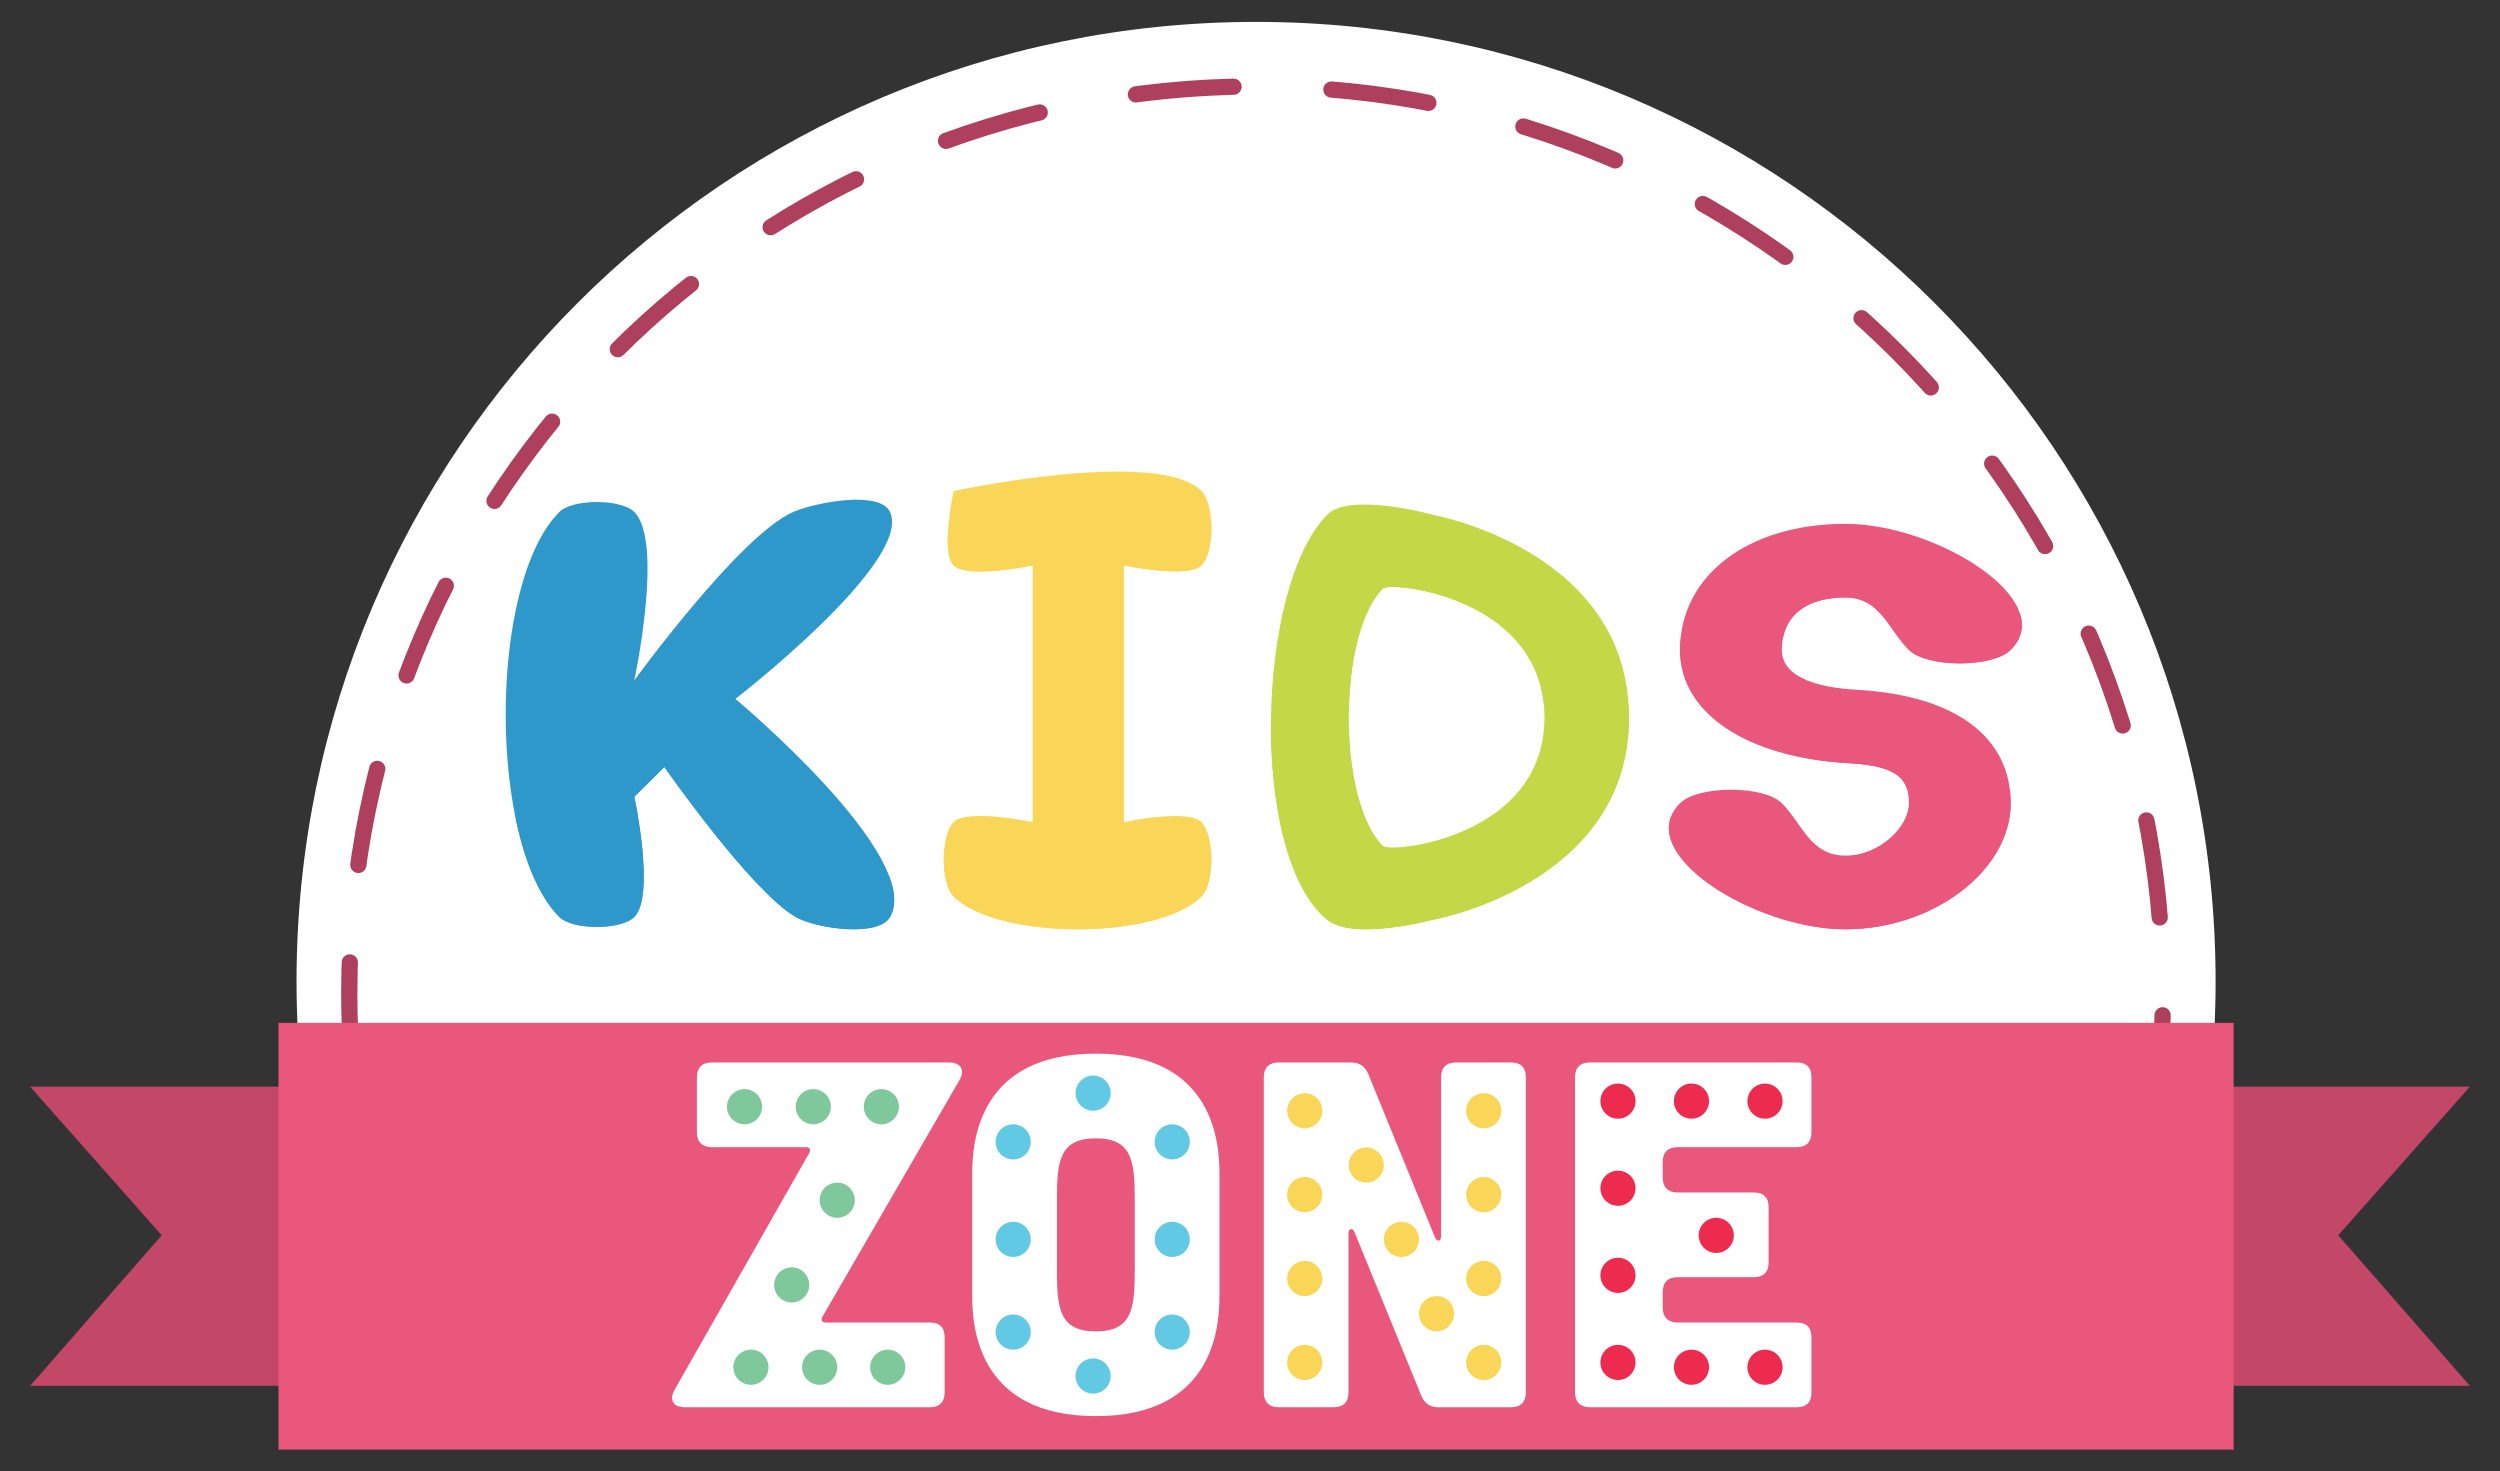 <?xml version="1.0" encoding="utf-8"?>
<!-- Generator: Adobe Illustrator 22.0.1, SVG Export Plug-In . SVG Version: 6.00 Build 0)  -->
<svg version="1.1" xmlns="http://www.w3.org/2000/svg" xmlns:xlink="http://www.w3.org/1999/xlink" x="0px" y="0px"
	 viewBox="0 0 925.93 545" style="enable-background:new 0 0 925.93 545;" xml:space="preserve">
<rect x="0" y="0" width="925.93" height="545" fill="#333333" stroke="none"/>
<style type="text/css">
	.st0{fill:#FFFFFF;}
	.st1{fill:none;stroke:#AE3F5D;stroke-width:6.012;stroke-linecap:round;stroke-linejoin:round;}
	
		.st2{fill:none;stroke:#AE3F5D;stroke-width:6.012;stroke-linecap:round;stroke-linejoin:round;stroke-dasharray:36.276,36.276;}
	
		.st3{fill:none;stroke:#AE3F5D;stroke-width:6.012;stroke-linecap:round;stroke-linejoin:round;stroke-dasharray:36.243,36.243;}
	.st4{fill:#C34868;}
	.st5{fill:#E9577C;}
	.st6{fill:#2E98CB;}
	.st7{fill:#FAD658;}
	.st8{fill:#C2D846;}
	.st9{fill:#62C9E4;}
	.st10{fill:#ED2B4F;}
	.st11{fill:#7FC89B;}
</style>
<g id="Layer_1">
	<g>
		<g>
			<path class="st0" d="M812.374,439.475c5.331-24.49,8.222-49.889,8.222-75.975
				c0-196.27-159.106-355.392-355.383-355.392c-196.277,0-355.383,159.122-355.383,355.392
				c0,26.086,2.891,51.485,8.222,75.975H812.374z"/>
			<g>
				<path class="st0" d="M791.722,446.531c6.058-25.242,9.351-51.557,9.351-78.653
					c0-185.49-150.364-335.863-335.86-335.863
					c-185.496,0-335.86,150.373-335.86,335.863c0,27.096,3.292,53.411,9.351,78.653
					H791.722z"/>
				<g>
					<path class="st1" d="M780.114,446.531h11.609c0.9-3.753,1.74-7.529,2.515-11.329"/>
					<path class="st2" d="M798.125,412.182c1.935-14.493,2.948-29.278,2.948-44.304
						c0-185.49-150.364-335.863-335.86-335.863
						c-185.496,0-335.86,150.373-335.86,335.863c0,19.034,1.624,37.682,4.691,55.847"/>
					<path class="st1" d="M136.189,435.201c0.775,3.801,1.615,7.576,2.515,11.329h11.608"/>
					<line class="st3" x1="173.639" y1="446.531" x2="768.449" y2="446.531"/>
				</g>
			</g>
		</g>
		<g>
			<polygon class="st4" points="163.269,513.268 11.162,513.268 59.904,457.515 11.162,402.474 
				163.269,402.474 			"/>
			<polygon class="st4" points="762.648,513.268 914.767,513.268 866.013,457.515 914.767,402.474 
				762.648,402.474 			"/>
			<rect x="103.151" y="378.843" class="st5" width="724.123" height="158.049"/>
			<g>
				<g>
					<path class="st6" d="M329.644,189.622c-3.757-8.149-27.632-3.549-35.866,0
						c-19.686,8.485-58.851,62.351-58.851,62.351s11.031-51.332,0-62.351
						c-4.904-4.913-22.847-4.913-27.751,0c-26.516,26.513-26.516,123.481,0,150.003
						c4.904,4.901,22.847,4.901,27.751,0c7.883-7.883,0-44.549,0-44.549l11.138-11.003
						c0,0,32.16,46.092,48.66,55.552c7.57,4.336,30.598,7.585,34.919,0
						c12.706-22.377-57.264-80.767-57.264-80.767S338.116,208.009,329.644,189.622z"/>
					<g>
						<path class="st6" d="M329.117,323.968c0.025,2.374-0.42,4.553-1.505,6.456
							c-9.664,17.005-28.667,3.581-34.913,0c-16.507-9.454-48.666-55.552-48.666-55.552
							l-11.125,11.016c0,0,7.87,36.666,0,44.536c-4.911,4.914-22.847,4.914-27.758,0
							c-6.485-6.485-11.376-17.209-14.688-30.071
							c3.173,16.908,8.736,31.285,16.713,39.272c4.904,4.901,22.847,4.901,27.751,0
							c7.883-7.883,0-44.549,0-44.549l11.138-11.003c0,0,32.16,46.092,48.66,55.552
							c7.57,4.336,30.598,7.585,34.919,0
							C332.008,335.448,331.5,330.026,329.117,323.968z"/>
					</g>
					<path class="st7" d="M353.174,209.377c5.18,5.174,29.294,0,29.294,0v95.128
						c0,0-24.114-5.183-29.294,0c-4.86,4.854-4.86,22.627,0,27.494
						c16.237,16.233,75.608,16.233,91.845,0c4.86-4.867,4.86-22.64,0-27.494
						c-5.086-5.089-28.736,0-28.736,0v-95.128c0,0,23.65,5.074,28.736,0
						c4.86-4.864,4.86-22.646,0-27.503c-16.237-16.237-91.845,0-91.845,0
						S348.314,204.513,353.174,209.377z"/>
					<g>
						<path class="st7" d="M382.468,209.377v-7.2c0,0-24.114,5.174-29.294,0
							c-1.166-1.167-1.768-3.362-2.025-6.017
							c-0.364,5.547-0.107,11.085,2.025,13.217
							C358.354,214.551,382.468,209.377,382.468,209.377z"/>
						<path class="st7" d="M445.019,324.802c-16.237,16.234-75.608,16.234-91.845,0
							c-1.906-1.919-3.06-5.826-3.468-10.16
							c-0.634,6.695,0.514,14.396,3.468,17.356c16.237,16.233,75.608,16.233,91.845,0
							c2.947-2.96,4.095-10.662,3.468-17.356
							C448.08,318.976,446.932,322.883,445.019,324.802z"/>
						<path class="st7" d="M445.019,202.177c-5.086,5.077-28.736,0-28.736,0v7.2
							c0,0,23.65,5.074,28.736,0c2.947-2.954,4.095-10.661,3.468-17.35
							C448.08,196.354,446.932,200.264,445.019,202.177z"/>
					</g>
					<path class="st8" d="M530.436,190.625v-0.05c0,0-30.473-8.341-38.807,0
						c-26.547,26.541-29.2,126.548,0,150.132c9.633,7.795,38.807,0,38.807,0
						s72.893-12.831,72.893-74.981C603.329,203.601,530.436,190.625,530.436,190.625z
						 M512.18,313.288c-16.82-16.867-16.845-78.446,0-95.301
						c2.81-2.791,59.842,3.101,59.842,47.704
						C572.022,310.306,514.977,316.094,512.18,313.288z"/>
					<g>
						<path class="st8" d="M512.18,207.903c-9.137,9.15-13.295,31.467-12.518,52.661
							c0.659-17.839,4.823-34.879,12.518-42.577
							c2.697-2.69,55.42,2.669,59.554,42.664
							c0.163-1.634,0.288-3.305,0.288-5.048
							C572.022,210.995,514.989,205.1,512.18,207.903z"/>
						<path class="st8" d="M530.436,330.625c0,0-29.174,7.783-38.807-0.006
							c-13.452-10.868-20.125-37.955-20.834-66.606
							c-0.765,32.185,5.807,64.558,20.834,76.693c9.633,7.795,38.807,0,38.807,0
							s72.893-12.831,72.893-74.981c0-1.712-0.082-3.387-0.188-5.033
							C599.315,318.474,530.436,330.625,530.436,330.625z"/>
					</g>
					<path class="st5" d="M683.471,221.292c12.976,0,15.961,11.837,23.53,19.407
						c6.66,6.663,31.037,6.663,37.704,0c18.2-18.203-27.469-46.685-61.234-46.685
						c-36.054,0-61.228,19.194-61.228,46.685c0,23.383,24.628,39.861,62.745,41.99
						c18.413,1.022,22.013,6.199,22.013,14.801c0,8.736-10.862,19.407-23.53,19.407
						c-12.969,0-15.955-11.847-23.524-19.407c-6.667-6.667-31.037-6.667-37.704,0
						c-18.199,18.206,27.469,46.685,61.228,46.685
						c32.618,0,61.234-21.812,61.234-46.685c0-24.669-20.715-39.98-56.819-41.993
						c-12.744-0.715-27.939-3.857-27.939-14.797
						C659.947,228.36,668.52,221.292,683.471,221.292z"/>
					<g>
						<path class="st5" d="M684.989,282.69c14.631,0.812,19.893,4.255,21.442,9.953
							c0.364-1.198,0.571-2.399,0.571-3.562c0-8.598-3.6-13.775-22.013-14.794
							c-35.966-2.007-59.917-16.801-62.507-38.108
							c-0.15,1.483-0.238,2.985-0.238,4.522
							C622.243,264.082,646.871,280.56,684.989,282.69z"/>
						<path class="st5" d="M744.705,232.292c-6.667,6.66-31.044,6.66-37.704,0
							c-7.57-7.573-10.555-19.413-23.53-19.413c-14.951,0-23.524,7.071-23.524,19.413
							c0,1.217,0.207,2.323,0.565,3.349c2.107-9.188,10.197-14.349,22.96-14.349
							c12.976,0,15.961,11.837,23.53,19.407c6.66,6.663,31.037,6.663,37.704,0
							c4.126-4.127,4.936-8.787,3.387-13.515
							C747.427,228.943,746.33,230.662,744.705,232.292z"/>
						<path class="st5" d="M683.471,335.771c-26.102,0-59.309-17.04-64.615-33.176
							c-6.717,17.974,33.878,41.58,64.615,41.58
							c32.618,0,61.234-21.812,61.234-46.685c0-1.559-0.082-3.076-0.251-4.553
							C741.688,316.163,714.389,335.771,683.471,335.771z"/>
					</g>
				</g>
				<g>
					<g>
						<path class="st0" d="M344.4,489.828c3.644,0,5.469,1.825,5.469,5.478v20.426
							c0,3.465-1.825,5.475-5.469,5.475H253.734c-4.377,0-6.021-2.737-3.832-6.569
							l49.801-87.558c0.728-1.279,0.182-2.192-1.273-2.192h-34.844
							c-3.468,0-5.469-2.007-5.469-5.466v-20.438c0-3.65,2.001-5.466,5.469-5.466
							h87.925c4.371,0,6.021,2.734,3.826,6.563l-50.711,87.562
							c-0.728,1.276-0.182,2.186,1.273,2.186H344.4z"/>
						<path class="st0" d="M451.654,480.161c0,12.041-2.553,44.33-45.788,44.33
							c-43.229,0-45.781-32.289-45.781-44.33v-45.602
							c0-12.044,2.552-44.323,45.781-44.323c43.235,0,45.788,32.279,45.788,44.323
							V480.161z M420.284,444.223c0-14.048-0.922-22.618-14.418-22.618
							c-13.496,0-14.405,8.57-14.405,22.618v26.271
							c0,14.048,0.909,22.621,14.405,22.621c13.496,0,14.418-8.573,14.418-22.621
							V444.223z"/>
						<path class="st0" d="M500.352,393.518c3.104,0,5.111,1.276,6.384,4.189l24.816,60.748
							c0.721,1.637,2.189,1.279,2.189-0.546v-58.926
							c0-3.65,2.001-5.466,5.469-5.466h20.432c3.65,0,5.475,1.816,5.475,5.466
							V515.733c0,3.465-1.825,5.475-5.475,5.475h-26.81
							c-3.11,0-5.117-1.279-6.39-4.199l-24.803-60.742
							c-0.74-1.643-2.195-1.276-2.195,0.543v58.923
							c0,3.465-1.825,5.475-5.469,5.475h-20.432c-3.462,0-5.469-2.01-5.469-5.475
							V398.984c0-3.65,2.007-5.466,5.469-5.466H500.352z"/>
						<path class="st0" d="M665.434,393.518c3.65,0,5.475,1.816,5.475,5.466v20.438
							c0,3.459-1.825,5.466-5.475,5.466h-44.145c-3.462,0-5.469,1.828-5.469,5.469
							v5.842c0,3.465,2.007,5.469,5.469,5.469h28.278
							c3.65,0,5.475,1.831,5.475,5.475v20.432c0,3.471-1.825,5.469-5.475,5.469
							h-28.278c-3.462,0-5.469,1.834-5.469,5.478v5.829
							c0,3.475,2.007,5.478,5.469,5.478h44.145c3.65,0,5.475,1.825,5.475,5.478
							v20.426c0,3.643-1.825,5.475-5.475,5.475h-76.612
							c-3.468,0-5.475-2.01-5.475-5.475V398.984c0-3.65,2.007-5.466,5.475-5.466
							H665.434z"/>
					</g>
					<g>
						<path class="st9" d="M411.367,404.876c0,3.587-2.91,6.507-6.51,6.507
							c-3.599,0-6.51-2.919-6.51-6.507c0-3.603,2.91-6.519,6.51-6.519
							C408.456,398.357,411.367,401.273,411.367,404.876z"/>
						<path class="st9" d="M381.772,422.915c0,3.603-2.916,6.513-6.51,6.513
							c-3.6,0-6.51-2.91-6.51-6.513c0-3.591,2.91-6.504,6.51-6.504
							C378.856,416.412,381.772,419.325,381.772,422.915z"/>
						<path class="st9" d="M381.772,459.026c0,3.597-2.916,6.516-6.51,6.516
							c-3.6,0-6.51-2.919-6.51-6.516c0-3.597,2.91-6.507,6.51-6.507
							C378.856,452.52,381.772,455.43,381.772,459.026z"/>
						<path class="st9" d="M381.772,493.359c0,3.603-2.916,6.516-6.51,6.516
							c-3.6,0-6.51-2.913-6.51-6.516c0-3.594,2.91-6.504,6.51-6.504
							C378.856,486.856,381.772,489.766,381.772,493.359z"/>
						<path class="st9" d="M440.667,422.915c0,3.603-2.91,6.513-6.51,6.513
							c-3.593,0-6.51-2.91-6.51-6.513c0-3.591,2.916-6.504,6.51-6.504
							C437.757,416.412,440.667,419.325,440.667,422.915z"/>
						<path class="st9" d="M440.667,459.026c0,3.597-2.91,6.516-6.51,6.516
							c-3.593,0-6.51-2.919-6.51-6.516c0-3.597,2.916-6.507,6.51-6.507
							C437.757,452.52,440.667,455.43,440.667,459.026z"/>
						<path class="st9" d="M440.667,493.359c0,3.603-2.91,6.516-6.51,6.516
							c-3.593,0-6.51-2.913-6.51-6.516c0-3.594,2.916-6.504,6.51-6.504
							C437.757,486.856,440.667,489.766,440.667,493.359z"/>
						<path class="st9" d="M411.367,509.64c0,3.593-2.91,6.513-6.51,6.513
							c-3.599,0-6.51-2.919-6.51-6.513c0-3.603,2.91-6.516,6.51-6.516
							C408.456,503.124,411.367,506.037,411.367,509.64z"/>
					</g>
					<g>
						<path class="st10" d="M605.762,504.61c0,3.593-2.916,6.507-6.51,6.507
							c-3.6,0-6.51-2.913-6.51-6.507c0-3.6,2.91-6.513,6.51-6.513
							C602.846,498.097,605.762,501.01,605.762,504.61z"/>
						<path class="st10" d="M605.762,472.35c0,3.597-2.916,6.507-6.51,6.507
							c-3.6,0-6.51-2.91-6.51-6.507c0-3.603,2.91-6.506,6.51-6.506
							C602.846,465.844,605.762,468.747,605.762,472.35z"/>
						<path class="st10" d="M605.762,440.093c0,3.594-2.916,6.503-6.51,6.503
							c-3.6,0-6.51-2.91-6.51-6.503c0-3.603,2.91-6.513,6.51-6.513
							C602.846,433.58,605.762,436.49,605.762,440.093z"/>
						<path class="st10" d="M605.762,407.83c0,3.593-2.916,6.506-6.51,6.506
							c-3.6,0-6.51-2.913-6.51-6.506c0-3.603,2.91-6.51,6.51-6.51
							C602.846,401.32,605.762,404.227,605.762,407.83z"/>
						<path class="st10" d="M632.986,407.83c0,3.593-2.91,6.506-6.503,6.506
							c-3.6,0-6.516-2.913-6.516-6.506c0-3.603,2.916-6.51,6.516-6.51
							C630.076,401.32,632.986,404.227,632.986,407.83z"/>
						<path class="st10" d="M660.223,407.83c0,3.593-2.922,6.506-6.516,6.506
							c-3.593,0-6.516-2.913-6.516-6.506c0-3.603,2.922-6.51,6.516-6.51
							C657.3,401.32,660.223,404.227,660.223,407.83z"/>
						<path class="st10" d="M632.986,506.385c0,3.59-2.91,6.51-6.503,6.51
							c-3.6,0-6.516-2.919-6.516-6.51c0-3.6,2.916-6.51,6.516-6.51
							C630.076,499.875,632.986,502.785,632.986,506.385z"/>
						<path class="st10" d="M642.161,457.549c0,3.594-2.91,6.507-6.503,6.507
							c-3.6,0-6.522-2.913-6.522-6.507c0-3.6,2.923-6.516,6.522-6.516
							C639.251,451.033,642.161,453.95,642.161,457.549z"/>
						<path class="st10" d="M660.223,506.385c0,3.59-2.922,6.51-6.516,6.51
							c-3.593,0-6.516-2.919-6.516-6.51c0-3.6,2.922-6.51,6.516-6.51
							C657.3,499.875,660.223,502.785,660.223,506.385z"/>
					</g>
					<g>
						<path class="st7" d="M489.747,504.61c0,3.593-2.916,6.507-6.51,6.507
							c-3.606,0-6.516-2.913-6.516-6.507c0-3.6,2.91-6.513,6.516-6.513
							C486.83,498.097,489.747,501.01,489.747,504.61z"/>
						<path class="st7" d="M489.747,473.529c0,3.603-2.916,6.513-6.51,6.513
							c-3.606,0-6.516-2.91-6.516-6.513c0-3.593,2.91-6.507,6.516-6.507
							C486.83,467.022,489.747,469.936,489.747,473.529z"/>
						<path class="st7" d="M489.747,442.457c0,3.59-2.916,6.513-6.51,6.513
							c-3.606,0-6.516-2.923-6.516-6.513c0-3.603,2.91-6.513,6.516-6.513
							C486.83,435.944,489.747,438.854,489.747,442.457z"/>
						<path class="st7" d="M489.747,411.382c0,3.594-2.916,6.507-6.51,6.507
							c-3.606,0-6.516-2.913-6.516-6.507c0-3.597,2.91-6.507,6.516-6.507
							C486.83,404.876,489.747,407.786,489.747,411.382z"/>
						<path class="st7" d="M512.531,431.513c0,3.587-2.916,6.494-6.51,6.494
							s-6.516-2.907-6.516-6.494c0-3.603,2.923-6.516,6.516-6.516
							S512.531,427.911,512.531,431.513z"/>
						<path class="st7" d="M525.55,459.026c0,3.597-2.91,6.516-6.51,6.516
							c-3.593,0-6.51-2.919-6.51-6.516c0-3.597,2.916-6.507,6.51-6.507
							C522.64,452.52,525.55,455.43,525.55,459.026z"/>
						<path class="st7" d="M538.576,486.552c0,3.593-2.916,6.513-6.516,6.513
							c-3.6,0-6.51-2.919-6.51-6.513c0-3.597,2.91-6.51,6.51-6.51
							C535.66,480.042,538.576,482.955,538.576,486.552z"/>
						<path class="st7" d="M556.036,504.61c0,3.593-2.91,6.507-6.503,6.507
							c-3.6,0-6.516-2.913-6.516-6.507c0-3.6,2.916-6.513,6.516-6.513
							C553.126,498.097,556.036,501.01,556.036,504.61z"/>
						<path class="st7" d="M556.036,473.529c0,3.603-2.91,6.513-6.503,6.513
							c-3.6,0-6.516-2.91-6.516-6.513c0-3.593,2.916-6.507,6.516-6.507
							C553.126,467.022,556.036,469.936,556.036,473.529z"/>
						<path class="st7" d="M556.036,442.457c0,3.59-2.91,6.513-6.503,6.513
							c-3.6,0-6.516-2.923-6.516-6.513c0-3.603,2.916-6.513,6.516-6.513
							C553.126,435.944,556.036,438.854,556.036,442.457z"/>
						<path class="st7" d="M556.036,411.382c0,3.594-2.91,6.507-6.503,6.507
							c-3.6,0-6.516-2.913-6.516-6.507c0-3.597,2.916-6.507,6.516-6.507
							C553.126,404.876,556.036,407.786,556.036,411.382z"/>
					</g>
					<g>
						<path class="st11" d="M282.269,409.899c0,3.593-2.916,6.513-6.516,6.513
							c-3.587,0-6.51-2.919-6.51-6.513c0-3.603,2.922-6.519,6.51-6.519
							C279.353,403.38,282.269,406.296,282.269,409.899z"/>
						<path class="st11" d="M307.725,409.899c0,3.593-2.916,6.513-6.51,6.513
							c-3.6,0-6.51-2.919-6.51-6.513c0-3.603,2.91-6.519,6.51-6.519
							C304.809,403.38,307.725,406.296,307.725,409.899z"/>
						<path class="st11" d="M332.936,409.899c0,3.593-2.916,6.513-6.51,6.513
							c-3.6,0-6.51-2.919-6.51-6.513c0-3.603,2.91-6.519,6.51-6.519
							C330.02,403.38,332.936,406.296,332.936,409.899z"/>
						<path class="st11" d="M284.64,506.385c0,3.59-2.916,6.51-6.51,6.51
							c-3.6,0-6.516-2.919-6.516-6.51c0-3.6,2.916-6.51,6.516-6.51
							C281.724,499.875,284.64,502.785,284.64,506.385z"/>
						<path class="st11" d="M299.729,475.893c0,3.6-2.916,6.513-6.51,6.513
							c-3.594,0-6.51-2.913-6.51-6.513c0-3.587,2.916-6.506,6.51-6.506
							C296.813,469.387,299.729,472.306,299.729,475.893z"/>
						<path class="st11" d="M316.599,444.518c0,3.603-2.91,6.516-6.51,6.516
							c-3.594,0-6.51-2.913-6.51-6.516c0-3.587,2.916-6.51,6.51-6.51
							C313.689,438.008,316.599,440.93,316.599,444.518z"/>
						<path class="st11" d="M310.089,506.385c0,3.59-2.916,6.51-6.51,6.51
							c-3.593,0-6.51-2.919-6.51-6.51c0-3.6,2.916-6.51,6.51-6.51
							C307.173,499.875,310.089,502.785,310.089,506.385z"/>
						<path class="st11" d="M335.307,506.385c0,3.59-2.916,6.51-6.51,6.51
							c-3.599,0-6.51-2.919-6.51-6.51c0-3.6,2.91-6.51,6.51-6.51
							C332.391,499.875,335.307,502.785,335.307,506.385z"/>
					</g>
				</g>
			</g>
		</g>
	</g>
</g>
<g id="Layer_2">
</g>
</svg>
